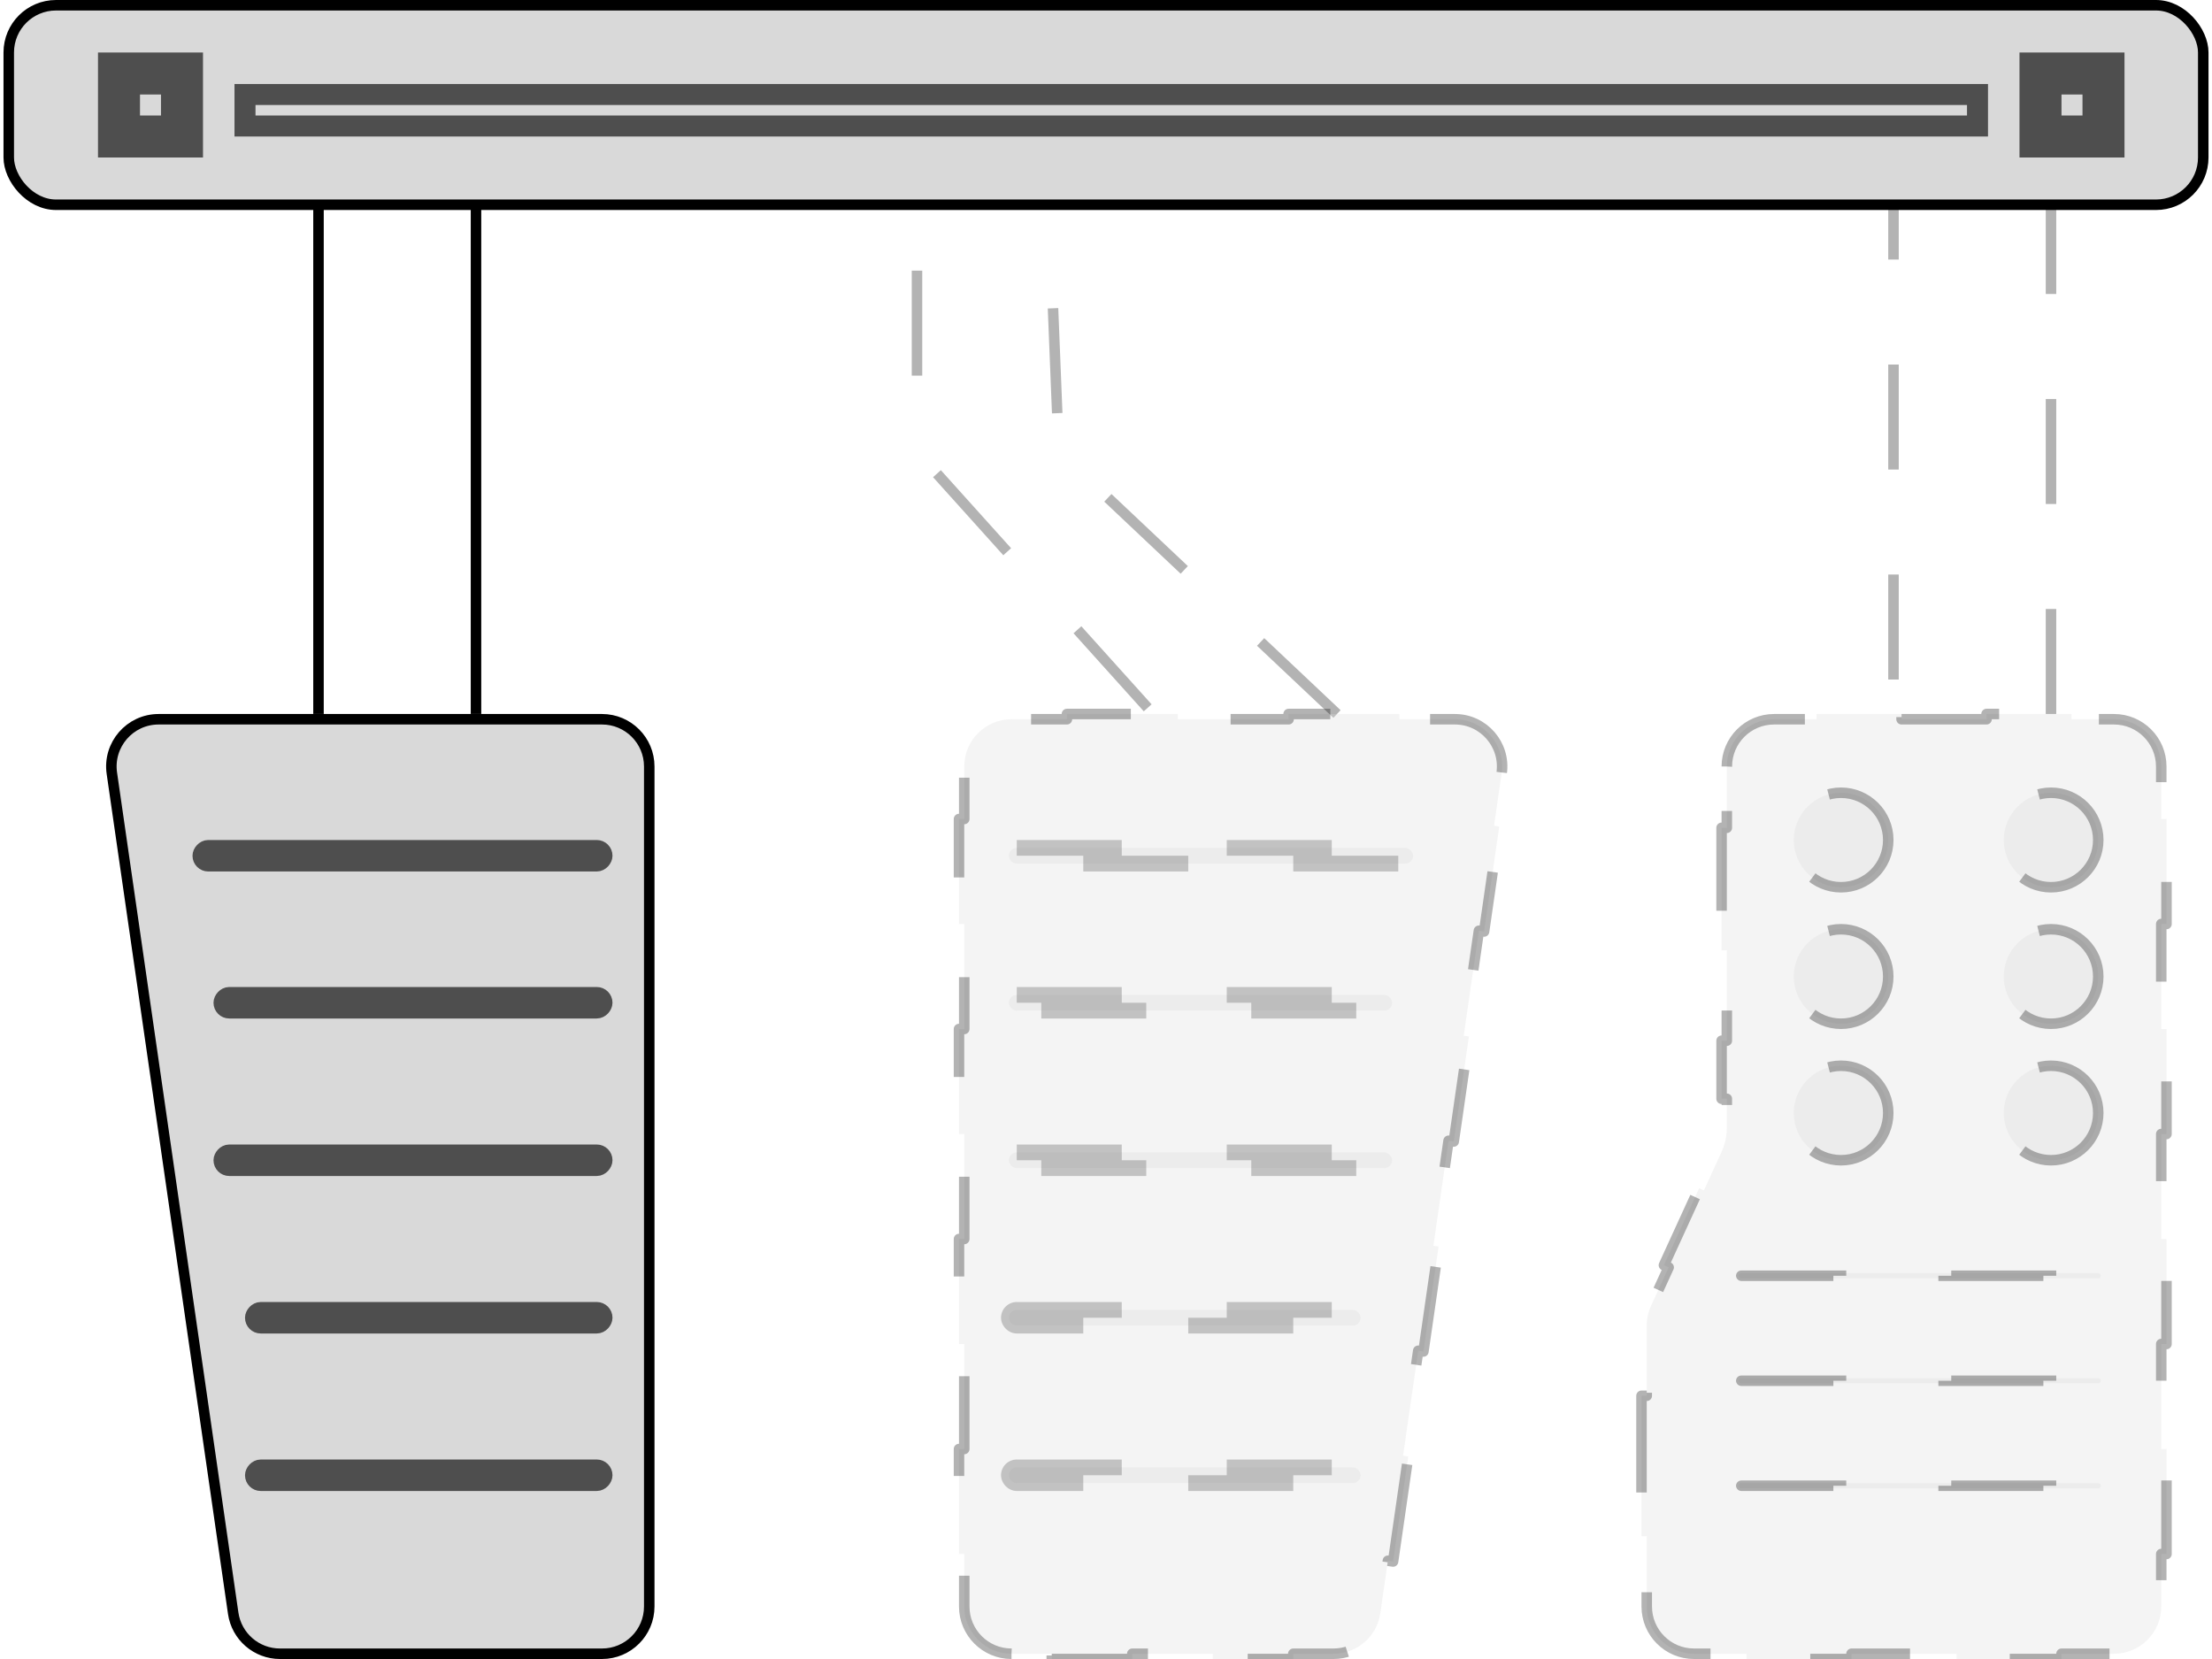 <svg width="140" height="105" viewBox="0 0 210 158" fill="none" xmlns="http://www.w3.org/2000/svg">
<path opacity="0.3" d="M195 68V20C195 18.895 194.105 18 193 18H182C180.895 18 180 18.895 180 20V68" stroke="black" stroke-linejoin="round" stroke-dasharray="10 10"/>
<path opacity="0.3" d="M127 68L101.093 43.56C100.713 43.201 100.488 42.707 100.467 42.185L99.577 19.92C99.534 18.847 98.652 18 97.578 18H89C87.895 18 87 18.895 87 20V42.233C87 42.727 87.183 43.203 87.513 43.571L109.5 68" stroke="black" stroke-linejoin="round" stroke-dasharray="10 10"/>
<path d="M45 68V20C45 18.895 44.105 18 43 18H32C30.895 18 30 18.895 30 20V68" stroke="black"/>
<path opacity="0.3" d="M164.127 73C164.127 70.515 166.142 68.5 168.627 68.5H172.674V68H180.767V68.5H188.86V68H196.953V68.5H201C203.485 68.5 205.5 70.515 205.5 73V78H206V88H205.5V98H206V108H205.5V118H206V128H205.5V138H206V148H205.5V153C205.5 155.485 203.485 157.5 201 157.5H196V158H186V157.5H181H176V158H166V157.5H161C158.515 157.5 156.5 155.485 156.5 153V146.31H156V132.931H156.5V126.241C156.5 125.594 156.639 124.955 156.909 124.367L158.588 120.7L158.134 120.492L161.493 113.158L161.948 113.367L163.627 109.7C163.957 108.981 164.127 108.2 164.127 107.409V104.644H163.627V99.115H164.127V96.35V90.513H163.627V78.838H164.127V73Z" fill="#D9D9D9" stroke="black" stroke-linejoin="round" stroke-dasharray="10 10"/>
<circle opacity="0.3" cx="195" cy="80" r="4.5" fill="#D9D9D9" stroke="black" stroke-linejoin="round" stroke-dasharray="10 10"/>
<circle opacity="0.3" cx="175" cy="80" r="4.5" fill="#D9D9D9" stroke="black" stroke-linejoin="round" stroke-dasharray="10 10"/>
<circle opacity="0.3" cx="175" cy="93" r="4.5" fill="#D9D9D9" stroke="black" stroke-linejoin="round" stroke-dasharray="10 10"/>
<circle opacity="0.3" cx="195" cy="93" r="4.5" fill="#D9D9D9" stroke="black" stroke-linejoin="round" stroke-dasharray="10 10"/>
<circle opacity="0.3" cx="195" cy="106" r="4.5" fill="#D9D9D9" stroke="black" stroke-linejoin="round" stroke-dasharray="10 10"/>
<circle opacity="0.3" cx="175" cy="106" r="4.5" fill="#D9D9D9" stroke="black" stroke-linejoin="round" stroke-dasharray="10 10"/>
<rect opacity="0.3" x="165.25" y="121.25" width="34.5" height="0.5" rx="0.25" fill="#D9D9D9" stroke="black" stroke-width="0.5" stroke-linejoin="round" stroke-dasharray="10 10"/>
<rect opacity="0.3" x="165.25" y="131.25" width="34.5" height="0.5" rx="0.25" fill="#D9D9D9" stroke="black" stroke-width="0.5" stroke-linejoin="round" stroke-dasharray="10 10"/>
<rect opacity="0.3" x="165.25" y="141.25" width="34.5" height="0.5" rx="0.25" fill="#D9D9D9" stroke="black" stroke-width="0.5" stroke-linejoin="round" stroke-dasharray="10 10"/>
<path opacity="0.3" d="M96 157.5C93.515 157.5 91.5 155.485 91.5 153V148H91V138H91.5V128H91V118H91.5V108H91V98H91.5V88H91V78H91.5V73C91.5 70.515 93.515 68.5 96 68.5H101.278V68H111.835V68.5H122.391V68H132.948V68.5H138.226C140.967 68.5 143.072 70.93 142.68 73.643L141.957 78.643L142.452 78.715L141.008 88.715L140.513 88.643L139.069 98.643L139.563 98.715L138.119 108.715L137.624 108.643L136.18 118.643L136.675 118.715L135.23 128.715L134.735 128.643L133.291 138.643L133.786 138.715L132.341 148.715L131.846 148.643L131.124 153.643C130.804 155.857 128.907 157.5 126.67 157.5H122.837V158H115.169V157.5H107.501V158H99.834V157.5H96Z" fill="#D9D9D9" stroke="black" stroke-linejoin="round" stroke-dasharray="10 10"/>
<rect opacity="0.3" x="95.75" y="94.75" width="36.5" height="1.5" rx="0.75" fill="#D9D9D9" stroke="#4E4E4E" stroke-width="1.5" stroke-linejoin="round" stroke-dasharray="10 10"/>
<rect opacity="0.3" x="95.75" y="139.75" width="33.5" height="1.5" rx="0.75" fill="#D9D9D9" stroke="#4E4E4E" stroke-width="1.5" stroke-linejoin="round" stroke-dasharray="10 10"/>
<rect opacity="0.3" x="95.75" y="109.75" width="36.5" height="1.5" rx="0.75" fill="#D9D9D9" stroke="#4E4E4E" stroke-width="1.5" stroke-linejoin="round" stroke-dasharray="10 10"/>
<rect opacity="0.3" x="95.75" y="124.75" width="33.5" height="1.5" rx="0.75" fill="#D9D9D9" stroke="#4E4E4E" stroke-width="1.5" stroke-linejoin="round" stroke-dasharray="10 10"/>
<rect opacity="0.3" x="95.75" y="80.75" width="38.5" height="1.5" rx="0.75" fill="#D9D9D9" stroke="#4E4E4E" stroke-width="1.5" stroke-linejoin="round" stroke-dasharray="10 10"/>
<path d="M57 68.5H14.774C12.033 68.5 9.928 70.93 10.32 73.643L21.876 153.643C22.196 155.857 24.093 157.5 26.33 157.5H57C59.485 157.5 61.5 155.485 61.5 153V73C61.5 70.515 59.485 68.5 57 68.5Z" fill="#D9D9D9" stroke="black"/>
<rect x="-0.75" y="0.75" width="36.5" height="1.5" rx="0.75" transform="matrix(-1 0 0 1 56.5 94)" fill="#D9D9D9" stroke="#4E4E4E" stroke-width="1.5"/>
<rect x="-0.75" y="0.75" width="33.5" height="1.5" rx="0.75" transform="matrix(-1 0 0 1 56.5 139)" fill="#D9D9D9" stroke="#4E4E4E" stroke-width="1.5"/>
<rect x="-0.75" y="0.75" width="36.5" height="1.5" rx="0.75" transform="matrix(-1 0 0 1 56.5 109)" fill="#D9D9D9" stroke="#4E4E4E" stroke-width="1.5"/>
<rect x="-0.75" y="0.75" width="33.5" height="1.5" rx="0.75" transform="matrix(-1 0 0 1 56.5 124)" fill="#D9D9D9" stroke="#4E4E4E" stroke-width="1.5"/>
<rect x="-0.75" y="0.75" width="38.5" height="1.5" rx="0.75" transform="matrix(-1 0 0 1 56.5 80)" fill="#D9D9D9" stroke="#4E4E4E" stroke-width="1.5"/>
<rect x="0.5" y="0.5" width="209" height="19" rx="4.5" fill="#D9D9D9" stroke="black"/>
<rect x="11" y="7" width="6" height="6" fill="#D9D9D9" stroke="#4E4E4E" stroke-width="4"/>
<rect x="194" y="7" width="6" height="6" fill="#D9D9D9" stroke="#4E4E4E" stroke-width="4"/>
<rect x="23" y="9" width="165" height="3" fill="#D9D9D9" stroke="#4E4E4E" stroke-width="2"/>
</svg>

